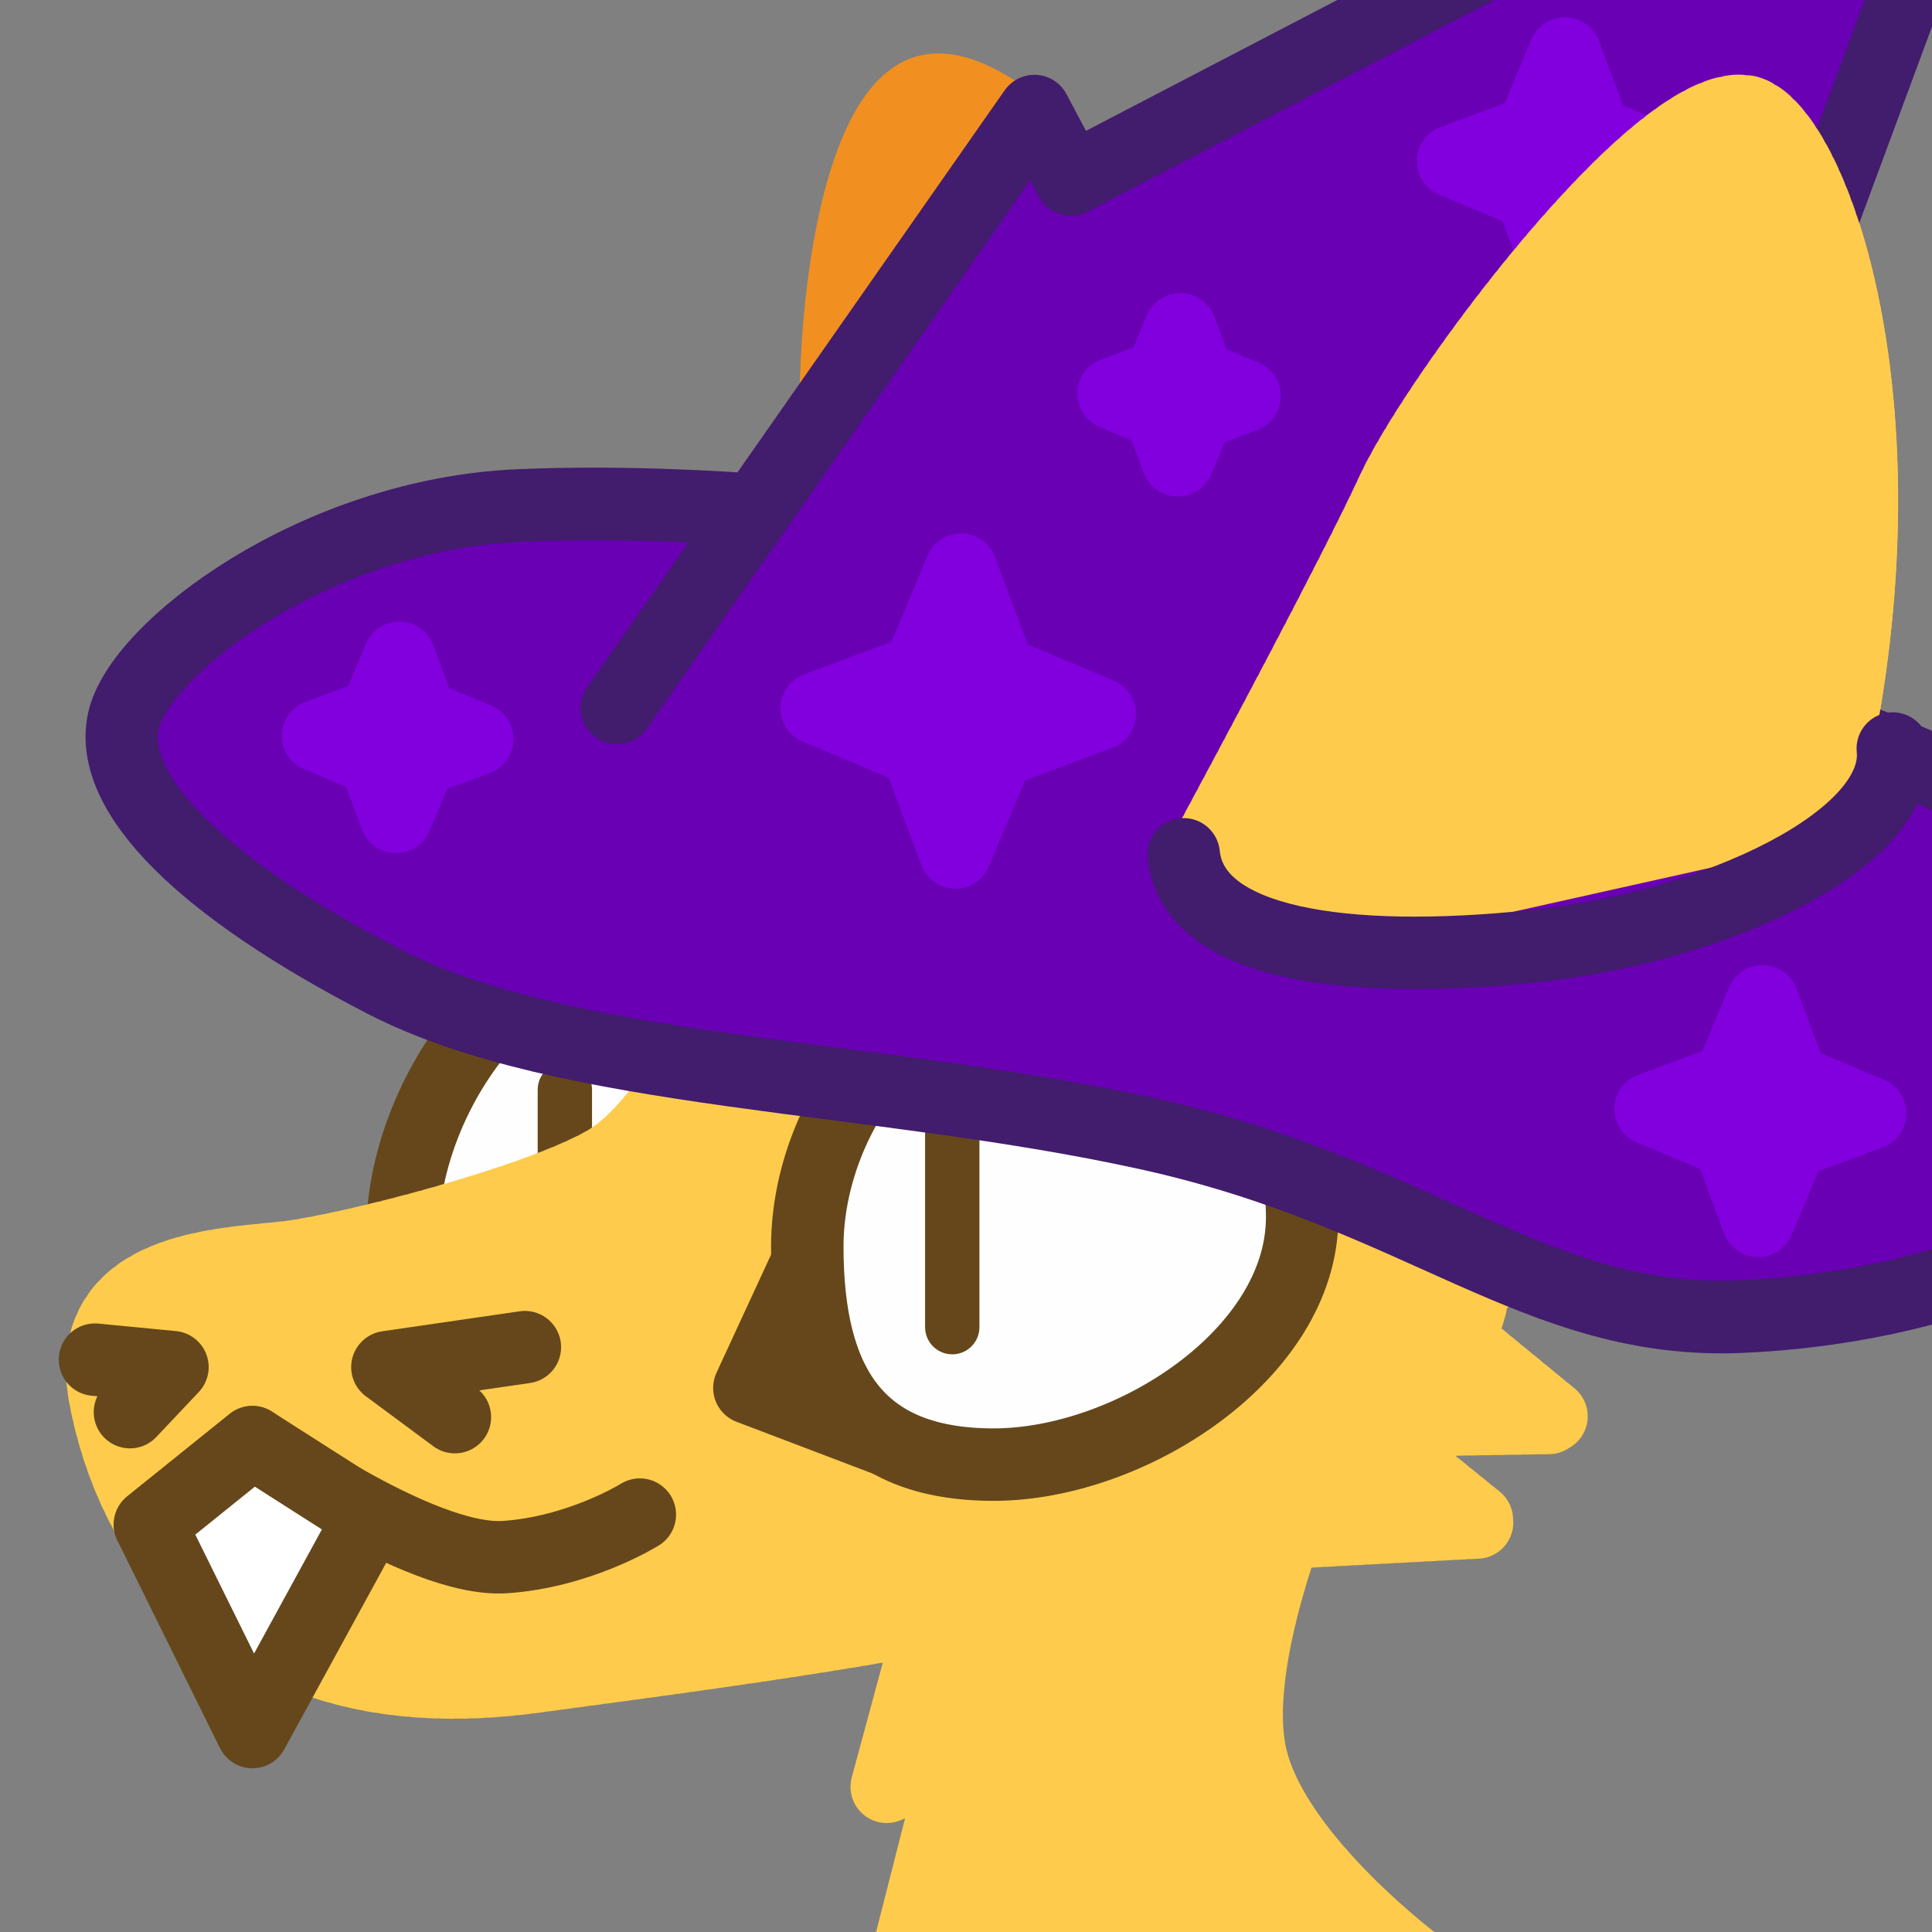 <?xml version="1.0" encoding="UTF-8" standalone="no"?>
<!-- Created with Inkscape (http://www.inkscape.org/) -->

<svg
   version="1.1"
   id="svg824"
   width="1706.667"
   height="1706.667"
   viewBox="0 0 1706.667 1706.667"
   sodipodi:docname="ying_witch.svg"
   inkscape:version="1.1 (c68e22c387, 2021-05-23)"
   inkscape:export-filename="D:\Pictures\yingmotes\ying.png"
   inkscape:export-xdpi="72"
   inkscape:export-ydpi="72"
   xmlns:inkscape="http://www.inkscape.org/namespaces/inkscape"
   xmlns:sodipodi="http://sodipodi.sourceforge.net/DTD/sodipodi-0.dtd"
   xmlns="http://www.w3.org/2000/svg"
   xmlns:svg="http://www.w3.org/2000/svg">
  <rect x="0" y="0" width="1706.667" height="1706.667" fill="#808080" stroke="none"/>
  <defs
     id="defs828" />
  <sodipodi:namedview
     id="namedview826"
     pagecolor="#ffffff"
     bordercolor="#666666"
     borderopacity="1.0"
     inkscape:pageshadow="2"
     inkscape:pageopacity="0.0"
     inkscape:pagecheckerboard="0"
     showgrid="false"
     inkscape:zoom="0.22646483"
     inkscape:cx="1024.4416"
     inkscape:cy="841.19023"
     inkscape:window-width="1920"
     inkscape:window-height="1001"
     inkscape:window-x="-9"
     inkscape:window-y="-9"
     inkscape:window-maximized="1"
     inkscape:current-layer="g12993" />
  <g
     id="layer1"
     inkscape:label="Ying"
     style="display:inline"
     inkscape:groupmode="layer">
    <path
       style="display:none;fill:#123456;stroke:#123456;stroke-width:64;stroke-linecap:round;stroke-linejoin:round;-inkscape-stroke:none;paint-order:fill markers stroke;stop-color:#000000"
       d="m 1298.031,865.098 c 70.798,131.454 185.382,239.025 198.706,401.828 -29.438,-19.135 -55.932,-14.719 -79.483,13.247 91.022,54.7 58.514,175.917 81.69,267.15 l -99.353,6.624 c 66.759,58.919 81.773,128.186 90.522,198.706 l -494.507,2.208 c -24.38,-41.481 23.115,-208.563 66.236,-227.044 0,0 3.379,-20.015 -75.353,-9.455 C 1015.23,1271.09 1172.184,1096.186 1298.031,865.098 Z"
       id="path3091"
       sodipodi:nodetypes="cccccccccc"
       inkscape:label="mane" />
    <path
       style="opacity:1;fill:#ffcb4c;fill-opacity:1;stroke:#ffcb4c;stroke-width:64;stroke-linecap:round;stroke-linejoin:round;stroke-miterlimit:4;stroke-dasharray:none;stroke-dashoffset:0;stroke-opacity:1;paint-order:fill markers stroke;stop-color:#000000"
       d="m 848.093,1338.888 -64.785,239.508 62.822,-25.521 -51.043,200.244 459.384,-15.705 c 0,0 -127.607,-94.233 -149.202,-184.539 -21.595,-90.306 51.043,-253.25 51.043,-253.25 z"
       id="path3340"
       inkscape:label="neck" />
    <g
       id="g12988"
       inkscape:label="head">
      <g
         id="g12997"
         inkscape:label="left eye">
        <path
           id="path1915-9"
           style="display:inline;fill:#fefefe;stroke:#65471b;stroke-width:64;stroke-linecap:round;stroke-linejoin:round;paint-order:fill markers stroke;stop-color:#000000"
           inkscape:label="lefteye"
           d="m 792.618,1048.728 c 10e-6,120.717 -155.86,218.577 -276.577,218.577 -120.717,0 -160.577,-55.86 -160.577,-176.577 0,-120.717 97.86,-260.577 218.577,-260.577 120.717,0 218.577,97.86 218.577,218.577 z"
           sodipodi:nodetypes="sssss" />
        <path
           style="opacity:1;fill:#ffffff;fill-opacity:1;stroke:#65471b;stroke-width:48;stroke-linecap:round;stroke-linejoin:round;stroke-miterlimit:4;stroke-dasharray:none;stroke-dashoffset:0;stroke-opacity:1;paint-order:fill markers stroke;stop-color:#000000"
           d="M 498.974,962.622 V 1132.626"
           id="path2372"
           inkscape:label="left pupil" />
      </g>
      <path
         style="opacity:1;fill:#f19020;fill-opacity:1;stroke:#f19020;stroke-width:64;stroke-linecap:round;stroke-miterlimit:4;stroke-dasharray:none;stroke-dashoffset:0;stroke-opacity:1;paint-order:fill markers stroke;stop-color:#000000"
         d="m 858.983,862.204 c 0,0 -79.746,-158.284 -108.798,-338.692 -31.96,-198.466 2.465,-425.627 68.797,-443.063 66.332,-17.436 212.299,154.295 267.098,285.323 54.798,131.028 81.042,438.582 81.042,438.582 z"
         id="path1640"
         inkscape:label="left ear"
         sodipodi:nodetypes="cssscc"
         inkscape:transform-center-x="39.399886"
         inkscape:transform-center-y="-274.15877" />
      <path
         id="path1148"
         style="display:inline;opacity:1;fill:#ffcb4c;stroke:#ffcb4c;stroke-width:64;stroke-linecap:round;stroke-linejoin:round;stroke-miterlimit:4;stroke-dasharray:6.4, 6.4;stroke-dashoffset:0;stroke-opacity:1;paint-order:fill markers stroke;stop-color:#000000"
         inkscape:label="head"
         d="m 1299.055,1153.559 c 0,0 -0.108,-10.821 -0.951,-28.418 -0.422,-8.799 -1.026,-19.291 -1.895,-30.973 -0.869,-11.681 -2,-24.552 -3.473,-38.105 -1.473,-13.553 -3.289,-27.788 -5.523,-42.201 -2.235,-14.413 -4.889,-29.005 -8.043,-43.268 -1.577,-7.131 -3.279,-14.182 -5.115,-21.086 -1.836,-6.904 -3.807,-13.662 -5.922,-20.213 -2.115,-6.551 -4.373,-12.892 -6.787,-18.963 -2.414,-6.071 -4.983,-11.87 -7.715,-17.334 -2.732,-5.464 -5.935,-10.786 -9.539,-15.961 -3.604,-5.175 -7.611,-10.205 -11.949,-15.084 -4.338,-4.879 -9.007,-9.609 -13.94,-14.186 -4.932,-4.576 -10.126,-8.999 -15.514,-13.266 -5.387,-4.266 -10.967,-8.375 -16.67,-12.324 -5.703,-3.949 -11.53,-7.738 -17.41,-11.363 -11.761,-7.251 -23.737,-13.847 -35.371,-19.76 -11.634,-5.913 -22.926,-11.142 -33.32,-15.66 -10.395,-4.519 -19.891,-8.326 -27.934,-11.395 -16.085,-6.137 -26.354,-9.318 -26.354,-9.318 -106.831,-15.988 -232.175,6.969 -312.625,60.014 -101.267,66.77 -136.887,176.629 -198.707,211.955 -61.82,35.325 -225.2,77.273 -280.396,83.897 -55.196,6.623 -183.25,6.625 -161.172,123.641 22.078,117.016 112.599,282.605 377.541,247.279 264.942,-35.326 313.515,-44.157 536.508,-88.314 22.897,-4.534 53.848,-18.32 86.828,-36.947 l 213.871,-11.428 -92.926,-75.256 c 5.358,-4.84 10.6,-9.718 15.633,-14.637 l 142.076,-2.375 -84.881,-69.668 c 3.481,-6.554 6.481,-13.021 8.627,-19.307 1.052,-3.082 2.033,-6.627 3.047,-9.977 z" />
      <path
         style="display:none;fill:#123456;stroke:#123456;stroke-width:64;stroke-linecap:round;stroke-linejoin:round;-inkscape-stroke:none;paint-order:fill markers stroke;stop-color:#000000"
         d="M 880.931,744.045 C 763.916,771.643 622.613,916.257 622.613,916.257 620.953,833.211 611.28,749.437 735.213,677.809 c -124.695,-7.457 -249.288,-15.117 -408.452,46.365 0,0 303.226,-263.622 490.142,-280.397 172.212,-15.455 264.942,37.533 264.942,37.533 -0.192,-45.683 -31.458,-88.259 -90.522,-128.055 0,0 295.852,97.145 333.385,194.291 37.533,97.145 28.702,167.796 28.702,167.796 l -243.752,34.923 c 0,0 -111.711,-33.819 -228.727,-6.221 z"
         id="path1637"
         sodipodi:nodetypes="zcccsccsccz"
         inkscape:label="top hair" />
      <path
         id="path13483"
         style="display:inline;opacity:1;fill:#ffcb4c;stroke:#ffcb4c;stroke-width:64;stroke-linecap:round;stroke-linejoin:round;stroke-miterlimit:4;stroke-dasharray:6.4, 6.4;stroke-dashoffset:0;stroke-opacity:1;paint-order:fill markers stroke;stop-color:#000000"
         inkscape:label="right ear"
         d="m 1541.082,98.147 c -78.876,-9.798 -273.078,253.138 -310.837,335.159 -33.619,73.026 -131.393,255.241 -159.156,306.871 0,0 9.798,4.423 25.004,12.496 7.603,4.036 16.558,8.986 26.316,14.751 9.758,5.765 20.319,12.346 31.136,19.648 10.816,7.302 21.888,15.324 32.666,23.969 5.389,4.323 10.704,8.801 15.877,13.423 5.173,4.622 10.203,9.387 15.024,14.285 4.82,4.898 9.43,9.927 13.76,15.077 4.33,5.149 8.381,10.419 12.085,15.796 3.703,5.377 7.059,10.862 9.998,16.442 2.939,5.58 5.461,11.256 7.499,17.015 2.038,5.759 3.872,11.831 5.519,18.153 1.647,6.322 3.106,12.894 4.398,19.655 1.292,6.761 2.414,13.711 3.385,20.789 0.971,7.078 1.791,14.284 2.477,21.556 1.371,14.543 2.207,29.35 2.648,43.929 0.441,14.579 0.488,28.929 0.279,42.56 -0.209,13.631 -0.673,26.544 -1.251,38.243 -0.578,11.7 -1.272,22.186 -1.938,30.97 -1.332,17.567 -2.559,28.318 -2.559,28.318 C 1384.022,1062.556 1593.6,839.216 1629.934,618.668 1679.68,316.71 1592.232,104.501 1541.082,98.147 Z"
         inkscape:transform-center-x="-182.33551"
         inkscape:transform-center-y="-320.59908" />
      <g
         id="g13003"
         inkscape:label="face">
        <path
           style="opacity:1;fill:none;fill-opacity:1;stroke:#65471b;stroke-width:64;stroke-linecap:round;stroke-linejoin:round;stroke-miterlimit:4;stroke-dasharray:none;stroke-dashoffset:0;stroke-opacity:1;paint-order:fill markers stroke;stop-color:#000000"
           d="m 83.898,1201.07 68.443,6.623 -37.533,39.741"
           id="path2163"
           inkscape:label="left nostril" />
        <path
           style="opacity:1;fill:none;fill-opacity:1;stroke:#65471b;stroke-width:64;stroke-linecap:round;stroke-linejoin:round;stroke-miterlimit:4;stroke-dasharray:none;stroke-dashoffset:0;stroke-opacity:1;paint-order:fill markers stroke;stop-color:#000000"
           d="m 401.828,1251.85 -59.612,-44.157 121.432,-17.663"
           id="path2198"
           inkscape:label="right nostril" />
        <path
           style="opacity:1;fill:none;fill-opacity:1;stroke:#65471b;stroke-width:64;stroke-linecap:round;stroke-linejoin:round;stroke-miterlimit:4;stroke-dasharray:none;stroke-dashoffset:0;stroke-opacity:1;paint-order:fill markers stroke;stop-color:#000000"
           d="m 132.471,1346.787 90.522,-72.859 c 0,0 146.935,106.632 222.993,101.561 66.235,-4.416 119.224,-37.533 119.224,-37.533"
           id="path2200"
           sodipodi:nodetypes="ccsc"
           inkscape:label="mouf" />
        <path
           style="opacity:1;fill:#ffffff;fill-opacity:1;stroke:#65471b;stroke-width:64;stroke-linecap:round;stroke-linejoin:round;stroke-miterlimit:4;stroke-dasharray:none;stroke-dashoffset:0;stroke-opacity:1;paint-order:fill markers stroke;stop-color:#000000"
           d="m 222.993,1530.039 -90.522,-183.251 90.522,-72.859 103.769,66.235 z"
           id="path2202"
           sodipodi:nodetypes="ccccc"
           inkscape:label="toof" />
      </g>
      <g
         id="g12993"
         inkscape:label="right eye">
        <path
           style="opacity:1;fill:#65471b;fill-opacity:1;stroke:#65471b;stroke-width:64;stroke-linecap:round;stroke-linejoin:round;stroke-miterlimit:4;stroke-dasharray:none;stroke-dashoffset:0;stroke-opacity:1;paint-order:fill markers stroke;stop-color:#000000"
           d="m 661.976,1226.049 53.367,-115.501 86.531,168.711 z"
           id="path7852"
           inkscape:label="eyenub"
           sodipodi:nodetypes="cccc" />
        <path
           id="path1915"
           style="opacity:1;fill:#fefefe;stroke:#65471b;stroke-width:64;stroke-linecap:round;stroke-linejoin:round;paint-order:fill markers stroke;stop-color:#000000"
           inkscape:label="righteye"
           d="m 1150.289,1075.222 c 0,120.717 -151.86,218.577 -272.577,218.577 -120.717,0 -164.577,-71.86 -164.577,-192.577 -2e-5,-120.717 97.86,-244.577 218.577,-244.577 120.717,-2e-5 218.577,97.86 218.577,218.577 z"
           sodipodi:nodetypes="sssss" />
        <path
           style="opacity:1;fill:#ffffff;fill-opacity:1;stroke:#65471b;stroke-width:48;stroke-linecap:round;stroke-linejoin:round;stroke-miterlimit:4;stroke-dasharray:none;stroke-dashoffset:0;stroke-opacity:1;paint-order:fill markers stroke;stop-color:#000000"
           d="m 841.19,982.492 v 189.875"
           id="path2350"
           inkscape:label="right pupil" />
      </g>
      <g
         id="g11683"
         inkscape:label="hat"
         style="opacity:1;stroke-width:1.085"
         transform="matrix(0.921,0.036,-0.036,0.921,121.185,46.019)">
        <path
           id="path899"
           style="fill:#6900b4;stroke:#421c6d;stroke-width:69.472;stroke-linecap:round;stroke-linejoin:round;stroke-dashoffset:172.8;paint-order:fill markers stroke;stop-color:#000000"
           transform="matrix(0.984,0.177,-0.169,0.986,0,0)"
           d="m 2091.104,622.535 c 0,71.165 -146.572,179.42 -336.077,229.742 -189.505,50.321 -324.289,-48.771 -592.29,-48.771 -268.001,0 -557.225,65.423 -746.73,15.101 C 226.501,768.286 120.038,700.035 120.038,628.87 c 0,-71.165 138.662,-233.109 328.167,-283.43 189.505,-50.321 446.53,-78.592 714.531,-78.592 268.001,0 518.009,-4.829 707.514,45.492 189.505,50.321 220.853,239.03 220.853,310.195 z"
           sodipodi:nodetypes="sssssssss" />
        <path
           style="fill:#6900b4;fill-opacity:1;stroke:#421c6d;stroke-width:69.471;stroke-linecap:round;stroke-linejoin:round;stroke-dashoffset:172.8;stroke-opacity:1;paint-order:fill markers stroke;stop-color:#000000"
           d="M 483.967,610.195 861.455,22.865 898.916,87.15 1789.117,-421.52 1568.692,253.455 1622.818,700.835"
           id="path1102"
           sodipodi:nodetypes="cccccc" />
        <g
           id="g19440"
           style="opacity:0.541">
          <path
             sodipodi:type="star"
             style="fill:#9800ff;fill-opacity:1;stroke:#9800ff;stroke-width:147.911;stroke-linecap:round;stroke-linejoin:round;stroke-dashoffset:172.8;stroke-opacity:1;paint-order:fill markers stroke;stop-color:#000000"
             id="path17100"
             inkscape:flatsided="false"
             sodipodi:sides="4"
             sodipodi:cx="-527.68036"
             sodipodi:cy="-93.671074"
             sodipodi:r1="162.3932"
             sodipodi:r2="65.191292"
             sodipodi:arg1="1.5900247"
             sodipodi:arg2="2.3754229"
             inkscape:rounded="0"
             inkscape:randomized="0"
             d="m -530.803,68.692 -43.853,-117.161 -115.388,-48.325 117.161,-43.853 48.325,-115.388 43.853,117.161 115.388,48.325 -117.161,43.853 z"
             transform="matrix(0.469,-0.018,0.018,0.469,524.27,680.979)" />
          <path
             sodipodi:type="star"
             style="display:inline;opacity:1;fill:#9800ff;fill-opacity:1;stroke:#9800ff;stroke-width:179.892;stroke-linecap:round;stroke-linejoin:round;stroke-dashoffset:172.8;stroke-opacity:1;paint-order:fill markers stroke;stop-color:#000000"
             id="path17100-9"
             inkscape:flatsided="false"
             sodipodi:sides="4"
             sodipodi:cx="-527.68036"
             sodipodi:cy="-93.671074"
             sodipodi:r1="162.3932"
             sodipodi:r2="65.191292"
             sodipodi:arg1="1.5900247"
             sodipodi:arg2="2.3754229"
             inkscape:rounded="0"
             inkscape:randomized="0"
             transform="matrix(0.386,-0.015,0.015,0.386,1215.724,317.434)"
             d="m -530.803,68.692 -43.853,-117.161 -115.388,-48.325 117.161,-43.853 48.325,-115.388 43.853,117.161 115.388,48.325 -117.161,43.853 z" />
          <path
             sodipodi:type="star"
             style="display:inline;opacity:1;fill:#9800ff;fill-opacity:1;stroke:#9800ff;stroke-width:83.2;stroke-linecap:round;stroke-linejoin:round;stroke-dashoffset:172.8;stroke-opacity:1;paint-order:fill markers stroke;stop-color:#000000"
             id="path17100-6"
             inkscape:flatsided="false"
             sodipodi:sides="4"
             sodipodi:cx="-527.68036"
             sodipodi:cy="-93.671074"
             sodipodi:r1="162.3932"
             sodipodi:r2="65.191292"
             sodipodi:arg1="1.5900247"
             sodipodi:arg2="2.3754229"
             inkscape:rounded="0"
             inkscape:randomized="0"
             transform="matrix(0.834,-0.032,0.032,0.834,1254.034,661.593)"
             d="m -530.803,68.692 -43.853,-117.161 -115.388,-48.325 117.161,-43.853 48.325,-115.388 43.853,117.161 115.388,48.325 -117.161,43.853 z" />
          <path
             sodipodi:type="star"
             style="display:inline;opacity:1;fill:#9800ff;fill-opacity:1;stroke:#9800ff;stroke-width:107.355;stroke-linecap:round;stroke-linejoin:round;stroke-dashoffset:172.8;stroke-opacity:1;paint-order:fill markers stroke;stop-color:#000000"
             id="path17100-5"
             inkscape:flatsided="false"
             sodipodi:sides="4"
             sodipodi:cx="-527.68036"
             sodipodi:cy="-93.671074"
             sodipodi:r1="162.3932"
             sodipodi:r2="65.191292"
             sodipodi:arg1="1.5900247"
             sodipodi:arg2="2.3754229"
             inkscape:rounded="0"
             inkscape:randomized="0"
             transform="matrix(0.647,-0.025,0.025,0.647,1937.871,1000.84)"
             d="m -530.803,68.692 -43.853,-117.161 -115.388,-48.325 117.161,-43.853 48.325,-115.388 43.853,117.161 115.388,48.325 -117.161,43.853 z" />
          <path
             sodipodi:type="star"
             style="display:inline;opacity:1;fill:#9800ff;fill-opacity:1;stroke:#9800ff;stroke-width:107.355;stroke-linecap:round;stroke-linejoin:round;stroke-dashoffset:172.8;stroke-opacity:1;paint-order:fill markers stroke;stop-color:#000000"
             id="path17100-5-1"
             inkscape:flatsided="false"
             sodipodi:sides="4"
             sodipodi:cx="-527.68036"
             sodipodi:cy="-93.671074"
             sodipodi:r1="162.3932"
             sodipodi:r2="65.191292"
             sodipodi:arg1="1.5900247"
             sodipodi:arg2="2.3754229"
             inkscape:rounded="0"
             inkscape:randomized="0"
             transform="matrix(0.647,-0.025,0.025,0.647,1713.149,100.514)"
             d="m -530.803,68.692 -43.853,-117.161 -115.388,-48.325 117.161,-43.853 48.325,-115.388 43.853,117.161 115.388,48.325 -117.161,43.853 z" />
        </g>
      </g>
      <path
         id="path13483-9"
         style="display:inline;fill:#ffcb4c;fill-opacity:1;stroke:#ffcb4c;stroke-width:64;stroke-linecap:round;stroke-linejoin:round;stroke-miterlimit:4;stroke-dasharray:6.4, 6.4;stroke-dashoffset:0;stroke-opacity:1;paint-order:fill markers stroke;stop-color:#000000"
         inkscape:label="right ear"
         inkscape:transform-center-x="-182.33551"
         inkscape:transform-center-y="-320.59908"
         d="m 1590.162,748.89 c 18.628,-42.891 32.587,-86.611 39.772,-130.223 49.746,-301.958 -37.702,-514.167 -88.852,-520.521 v 0 c -78.876,-9.798 -273.078,253.138 -310.837,335.159 -33.619,73.026 -131.393,255.241 -159.156,306.871 0,0 9.798,4.423 25.004,12.496 7.603,4.036 16.558,8.986 26.316,14.751 9.758,5.765 20.319,12.346 31.136,19.648 10.816,7.302 21.888,15.324 32.666,23.969 5.389,4.323 10.704,8.801 15.877,13.423 3.243,2.898 6.43,5.852 9.544,8.859" />
      <path
         id="path12489"
         style="fill:none;stroke:#421c6d;stroke-width:64;stroke-linecap:round;stroke-linejoin:round;stroke-dashoffset:172.8;paint-order:fill markers stroke;stop-color:#000000"
         transform="rotate(-5.842)"
         d="m 1596.047,828.016 c 0,80.186 -170.776,141.376 -335.46,141.376 -164.684,10e-6 -297.207,-32.009 -297.207,-112.195"
         sodipodi:nodetypes="csc" />
    </g>
  </g>
</svg>
